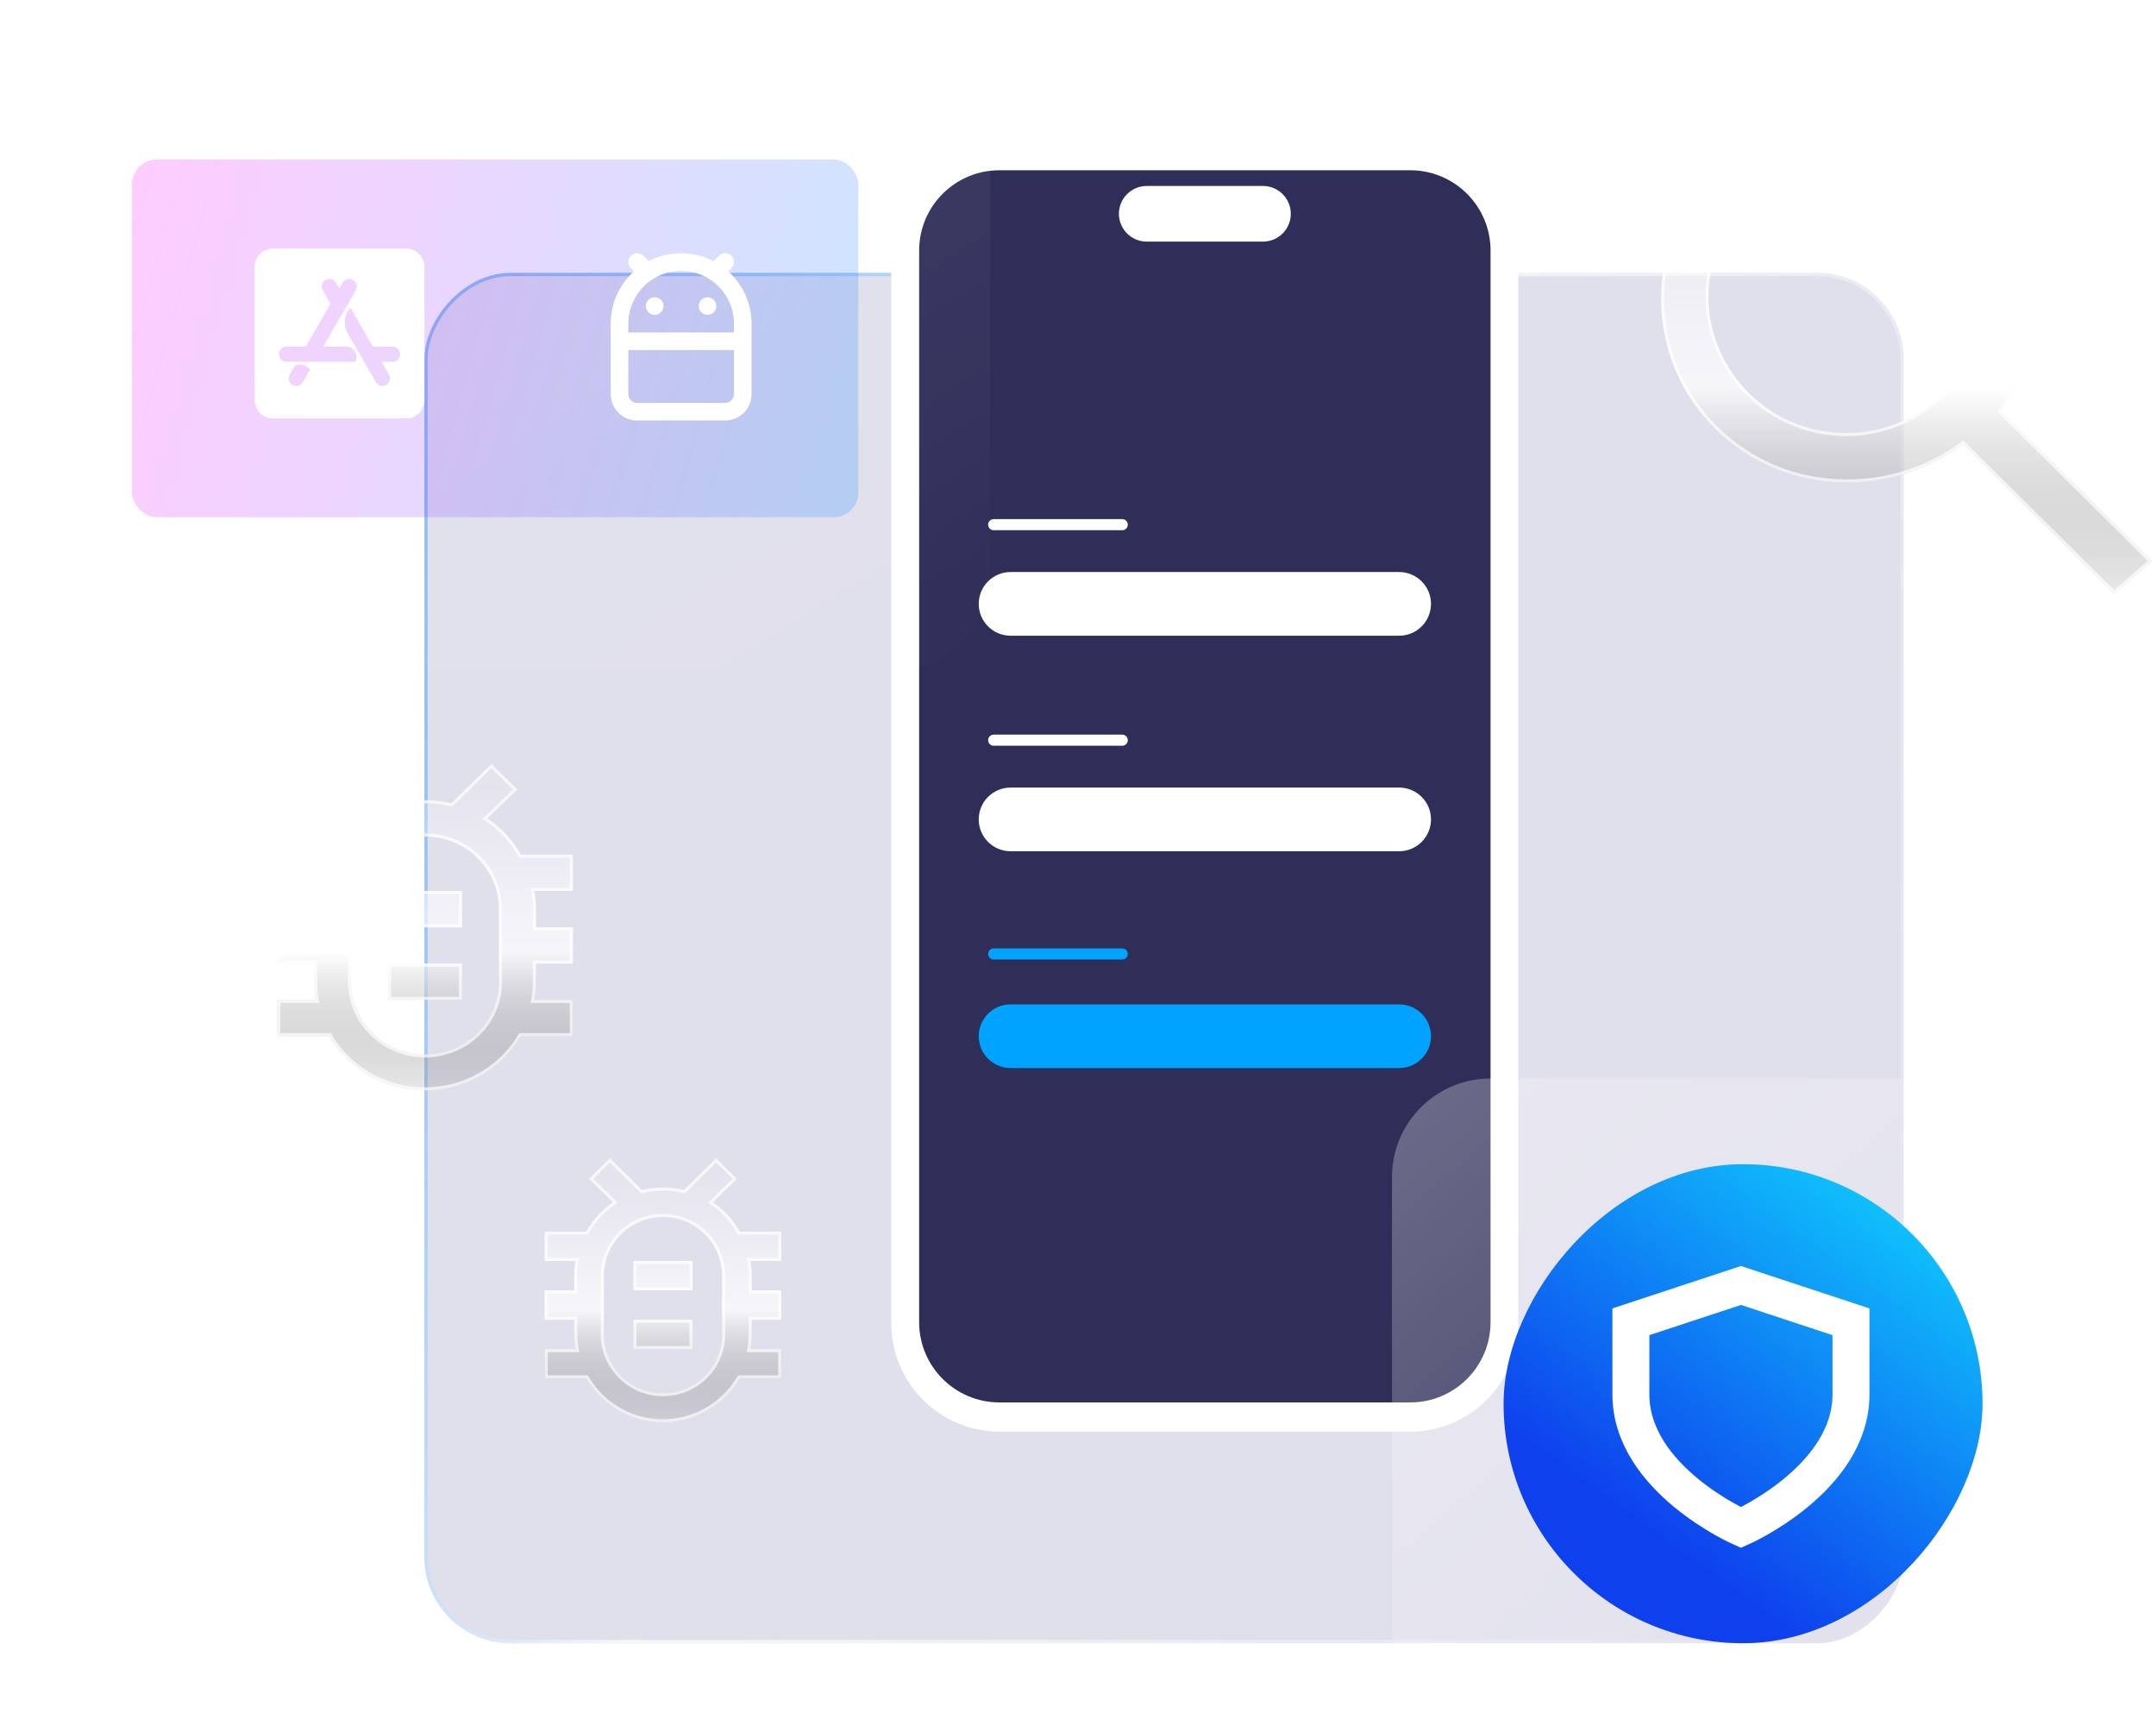 <svg width="350" height="280" viewBox="0 0 350 280" fill="none" xmlns="http://www.w3.org/2000/svg">
<g filter="url(#filter0_b_269_1486)">
<rect width="240.15" height="222.434" rx="14" transform="matrix(1 0 0 -1 68.894 266.724)" fill="#6660A0" fill-opacity="0.2"/>
<rect x="0.268" y="-0.268" width="239.614" height="221.898" rx="13.732" transform="matrix(1 0 0 -1 68.894 266.188)" stroke="url(#paint0_linear_269_1486)" stroke-width="0.536"/>
</g>
<path d="M93 138.731H84.57C83.22 136.374 81.36 134.311 79.11 132.838L84 128.154L79.77 124L73.26 130.393C70.471 129.729 67.559 129.729 64.77 130.393L58.23 124L54 128.154L58.86 132.838C56.61 134.311 54.78 136.403 53.43 138.731H45V144.623H51.27C51.09 145.595 51 146.567 51 147.569V150.515H45V156.408H51V159.354C51 160.355 51.09 161.328 51.27 162.3H45V168.192H53.43C54.612 170.2 56.186 171.958 58.062 173.368C59.937 174.777 62.077 175.81 64.359 176.406C66.641 177.003 69.02 177.152 71.361 176.844C73.702 176.537 75.958 175.779 78 174.615C80.73 173.083 83.01 170.844 84.57 168.192H93V162.3H86.73C86.91 161.328 87 160.355 87 159.354V156.408H93V150.515H87V147.569C87 146.567 86.91 145.595 86.73 144.623H93V138.731ZM81 159.354C81 162.479 79.736 165.477 77.485 167.687C75.235 169.897 72.183 171.138 69 171.138C65.817 171.138 62.765 169.897 60.515 167.687C58.264 165.477 57 162.479 57 159.354V147.569C57 144.444 58.264 141.446 60.515 139.236C62.765 137.026 65.817 135.785 69 135.785C72.183 135.785 75.235 137.026 77.485 139.236C79.736 141.446 81 144.444 81 147.569V159.354ZM75 144.623V150.515H63V144.623H75ZM63 156.408H75V162.3H63V156.408Z" fill="url(#paint1_linear_269_1486)"/>
<path d="M83.641 128.152L78.937 132.658L78.71 132.875L78.973 133.048C81.187 134.497 83.021 136.529 84.353 138.855L84.425 138.981H84.57H92.75V144.373H86.73H86.43L86.484 144.669C86.661 145.626 86.75 146.583 86.75 147.569V150.515V150.765H87H92.75V156.158H87H86.75V156.408V159.354C86.75 160.34 86.661 161.297 86.484 162.254L86.43 162.55H86.73H92.75V167.942H84.57H84.427L84.355 168.065C82.817 170.679 80.569 172.886 77.878 174.397L77.876 174.398C75.862 175.546 73.637 176.293 71.329 176.596C69.02 176.9 66.673 176.753 64.422 176.165C62.171 175.576 60.061 174.558 58.212 173.168C56.363 171.778 54.811 170.044 53.645 168.065L53.573 167.942H53.43H45.25V162.55H51.27H51.571L51.516 162.254C51.339 161.297 51.25 160.34 51.25 159.354V156.408V156.158H51H45.25V150.765H51H51.25V150.515V147.569C51.25 146.583 51.339 145.626 51.516 144.669L51.571 144.373H51.27H45.25V138.981H53.43H53.574L53.646 138.856C54.98 136.556 56.785 134.496 58.997 133.048L59.259 132.876L59.033 132.658L54.358 128.152L58.23 124.35L64.595 130.572L64.694 130.668L64.828 130.636C67.579 129.981 70.451 129.981 73.202 130.636L73.337 130.668L73.435 130.571L79.77 124.35L83.641 128.152ZM77.66 167.865C79.958 165.608 81.25 162.547 81.25 159.354V147.569C81.25 144.376 79.958 141.314 77.66 139.058C75.363 136.801 72.248 135.535 69 135.535C65.752 135.535 62.637 136.801 60.34 139.058C58.042 141.314 56.75 144.376 56.75 147.569V159.354C56.75 162.547 58.042 165.608 60.34 167.865C62.637 170.121 65.752 171.388 69 171.388C72.248 171.388 75.363 170.121 77.66 167.865ZM74.75 150.265H63.25V144.873H74.75V150.265ZM74.75 156.658V162.05H63.25V156.658H74.75Z" stroke="white" stroke-opacity="0.7" stroke-width="0.5"/>
<path d="M126.83 199.916H120.085C119.005 198.009 117.517 196.341 115.716 195.15L119.629 191.36L116.245 188L111.036 193.171C108.804 192.634 106.475 192.634 104.242 193.171L99.01 188L95.625 191.36L99.514 195.15C97.713 196.341 96.249 198.033 95.169 199.916H88.424V204.682H93.441C93.297 205.469 93.225 206.255 93.225 207.065V209.449H88.424V214.215H93.225V216.598C93.225 217.408 93.297 218.195 93.441 218.981H88.424V223.748H95.169C96.115 225.371 97.374 226.794 98.875 227.934C100.375 229.074 102.088 229.91 103.914 230.392C105.74 230.875 107.643 230.995 109.516 230.746C111.389 230.498 113.194 229.885 114.828 228.943C117.013 227.704 118.837 225.892 120.085 223.748H126.83V218.981H121.813C121.957 218.195 122.029 217.408 122.029 216.598V214.215H126.83V209.449H122.029V207.065C122.029 206.255 121.957 205.469 121.813 204.682H126.83V199.916ZM117.229 216.598C117.229 219.126 116.217 221.551 114.416 223.339C112.616 225.126 110.174 226.131 107.627 226.131C105.081 226.131 102.638 225.126 100.838 223.339C99.037 221.551 98.025 219.126 98.025 216.598V207.065C98.025 204.537 99.037 202.112 100.838 200.325C102.638 198.537 105.081 197.533 107.627 197.533C110.174 197.533 112.616 198.537 114.416 200.325C116.217 202.112 117.229 204.537 117.229 207.065V216.598ZM112.428 204.682V209.449H102.826V204.682H112.428ZM102.826 214.215H112.428V218.981H102.826V214.215Z" fill="url(#paint2_linear_269_1486)"/>
<path d="M119.272 191.358L115.543 194.97L115.319 195.186L115.578 195.358C117.342 196.526 118.805 198.163 119.868 200.039L119.939 200.166H120.085H126.58V204.432H121.813H121.514L121.568 204.727C121.709 205.499 121.779 206.27 121.779 207.065V209.449V209.699H122.029H126.58V213.965H122.029H121.779V214.215V216.598C121.779 217.393 121.709 218.165 121.568 218.936L121.514 219.231H121.813H126.58V223.498H120.085H119.941L119.869 223.622C118.643 225.728 116.851 227.508 114.705 228.725L114.703 228.726C113.098 229.652 111.324 230.254 109.483 230.499C107.643 230.743 105.772 230.625 103.977 230.15C102.183 229.676 100.501 228.855 99.026 227.735C97.552 226.615 96.314 225.217 95.385 223.622L95.313 223.498H95.169H88.674V219.231H93.441H93.741L93.687 218.936C93.545 218.165 93.475 217.393 93.475 216.598V214.215V213.965H93.225H88.674V209.699H93.225H93.475V209.449V207.065C93.475 206.27 93.545 205.499 93.687 204.727L93.741 204.432H93.441H88.674V200.166H95.169H95.314L95.386 200.04C96.45 198.185 97.89 196.524 99.652 195.358L99.91 195.187L99.688 194.97L95.982 191.359L99.01 188.352L104.067 193.349L104.166 193.447L104.301 193.415C106.495 192.886 108.784 192.886 110.977 193.415L111.113 193.447L111.212 193.349L116.245 188.352L119.272 191.358ZM114.593 223.516C116.44 221.682 117.479 219.193 117.479 216.598V207.065C117.479 204.47 116.44 201.982 114.593 200.147C112.745 198.313 110.239 197.283 107.627 197.283C105.015 197.283 102.509 198.313 100.662 200.147C98.814 201.982 97.775 204.47 97.775 207.065V216.598C97.775 219.193 98.814 221.682 100.662 223.516C102.509 225.35 105.015 226.381 107.627 226.381C110.239 226.381 112.745 225.35 114.593 223.516ZM112.178 209.199H103.076V204.932H112.178V209.199ZM112.178 214.465V218.731H103.076V214.465H112.178Z" stroke="white" stroke-opacity="0.7" stroke-width="0.5"/>
<path d="M228.911 232.395H162.273C152.58 232.395 144.695 224.51 144.695 214.817V40.8C144.695 31.107 152.58 23.223 162.273 23.223H228.911C238.604 23.223 246.488 31.107 246.488 40.8V214.817C246.488 224.51 238.604 232.395 228.911 232.395Z" fill="white"/>
<path d="M228.96 227.636H162.225C155.051 227.636 149.213 221.798 149.213 214.624V40.651C149.213 33.478 155.051 27.639 162.225 27.639H228.96C236.133 27.639 241.972 33.478 241.972 40.651V214.624C241.972 221.798 236.133 227.636 228.96 227.636Z" fill="#151545" fill-opacity="0.89"/>
<path d="M205.029 39.219H186.157C183.666 39.219 181.641 37.194 181.641 34.703C181.641 32.211 183.666 30.186 186.157 30.186H205.029C207.52 30.186 209.546 32.211 209.546 34.703C209.546 37.194 207.52 39.219 205.029 39.219Z" fill="white"/>
<path d="M227.134 163.03H164.054C161.199 163.03 158.885 165.343 158.885 168.197C158.885 171.051 161.199 173.364 164.054 173.364H227.134C229.989 173.364 232.303 171.051 232.303 168.197C232.303 165.343 229.989 163.03 227.134 163.03Z" fill="#00A3FF"/>
<path d="M182.183 153.946H161.311C160.813 153.946 160.41 154.349 160.41 154.847C160.41 155.344 160.813 155.747 161.311 155.747H182.183C182.681 155.747 183.084 155.344 183.084 154.847C183.084 154.349 182.681 153.946 182.183 153.946Z" fill="#00A3FF"/>
<path d="M227.134 127.838H164.054C161.199 127.838 158.885 130.151 158.885 133.005C158.885 135.859 161.199 138.173 164.054 138.173H227.134C229.989 138.173 232.303 135.859 232.303 133.005C232.303 130.151 229.989 127.838 227.134 127.838Z" fill="white"/>
<path d="M182.183 119.246H161.311C160.813 119.246 160.41 119.649 160.41 120.147C160.41 120.644 160.813 121.047 161.311 121.047H182.183C182.681 121.047 183.084 120.644 183.084 120.147C183.084 119.649 182.681 119.246 182.183 119.246Z" fill="white"/>
<path d="M227.134 92.852H164.054C161.199 92.852 158.885 95.166 158.885 98.02C158.885 100.873 161.199 103.187 164.054 103.187H227.134C229.989 103.187 232.303 100.873 232.303 98.02C232.303 95.166 229.989 92.852 227.134 92.852Z" fill="white"/>
<path d="M182.183 84.264H161.311C160.813 84.264 160.41 84.667 160.41 85.164C160.41 85.662 160.813 86.065 161.311 86.065H182.183C182.681 86.065 183.084 85.662 183.084 85.164C183.084 84.667 182.681 84.264 182.183 84.264Z" fill="white"/>
<g filter="url(#filter1_b_269_1486)">
<rect width="160.771" height="108.967" rx="16" fill="url(#paint3_linear_269_1486)" fill-opacity="0.12"/>
</g>
<rect opacity="0.2" x="21.438" y="25.902" width="117.899" height="58.056" rx="4" fill="url(#paint4_linear_269_1486)"/>
<path d="M110.573 41.103C112.474 41.103 114.266 41.566 115.842 42.388L116.708 41.522C116.84 41.386 116.998 41.277 117.172 41.202C117.347 41.127 117.534 41.088 117.724 41.086C117.914 41.084 118.102 41.12 118.277 41.192C118.453 41.264 118.613 41.37 118.747 41.505C118.881 41.639 118.987 41.798 119.059 41.974C119.131 42.15 119.167 42.338 119.165 42.527C119.164 42.717 119.124 42.905 119.049 43.079C118.974 43.253 118.865 43.411 118.729 43.543L118.229 44.043C119.419 45.114 120.371 46.424 121.022 47.887C121.673 49.351 122.008 50.935 122.006 52.536V63.969C122.006 65.106 121.554 66.196 120.75 67C119.946 67.804 118.856 68.256 117.719 68.256H103.428C102.291 68.256 101.2 67.804 100.396 67C99.592 66.196 99.141 65.106 99.141 63.969V52.536C99.139 50.935 99.475 49.351 100.126 47.888C100.777 46.425 101.728 45.115 102.919 44.044L102.418 43.544C102.149 43.276 101.999 42.913 101.998 42.534C101.998 42.155 102.149 41.791 102.417 41.523C102.685 41.255 103.048 41.104 103.427 41.104C103.806 41.104 104.17 41.254 104.438 41.522L105.304 42.388C106.931 41.542 108.739 41.101 110.573 41.103ZM119.148 56.823H101.999V63.969C101.999 64.348 102.149 64.711 102.417 64.979C102.685 65.247 103.049 65.398 103.428 65.398H117.719C118.098 65.398 118.461 65.247 118.729 64.979C118.997 64.711 119.148 64.348 119.148 63.969V56.823ZM110.573 43.962C108.355 43.962 106.223 44.821 104.625 46.36C103.027 47.899 102.088 49.998 102.005 52.215L101.999 52.536V53.965H119.148V52.536C119.148 50.262 118.244 48.081 116.636 46.473C115.028 44.865 112.847 43.962 110.573 43.962ZM106.286 48.249C106.665 48.249 107.029 48.4 107.297 48.667C107.565 48.935 107.715 49.299 107.715 49.678C107.715 50.057 107.565 50.42 107.297 50.688C107.029 50.956 106.665 51.107 106.286 51.107C105.907 51.107 105.544 50.956 105.276 50.688C105.008 50.42 104.857 50.057 104.857 49.678C104.857 49.299 105.008 48.935 105.276 48.667C105.544 48.4 105.907 48.249 106.286 48.249ZM114.86 48.249C115.24 48.249 115.603 48.4 115.871 48.667C116.139 48.935 116.29 49.299 116.29 49.678C116.29 50.057 116.139 50.42 115.871 50.688C115.603 50.956 115.24 51.107 114.86 51.107C114.481 51.107 114.118 50.956 113.85 50.688C113.582 50.42 113.431 50.057 113.431 49.678C113.431 49.299 113.582 48.935 113.85 48.667C114.118 48.4 114.481 48.249 114.86 48.249Z" fill="white"/>
<g filter="url(#filter2_b_269_1486)">
<rect x="225.973" y="175.062" width="110.878" height="104.938" rx="16" fill="url(#paint5_linear_269_1486)" fill-opacity="0.3"/>
</g>
<g filter="url(#filter3_b_269_1486)">
<rect width="77.754" height="77.754" rx="38.877" transform="matrix(1 0 0 -1 244.086 266.724)" fill="url(#paint6_linear_269_1486)"/>
</g>
<path d="M264.756 226.34C264.756 240.094 282.619 247.954 282.619 247.954C282.619 247.954 300.483 240.094 300.483 226.34V214.55L282.619 208.655L264.756 214.55V226.34Z" stroke="white" stroke-width="6"/>
<path d="M343.169 96.454L318.67 72.129C313.276 76.13 306.727 78.298 299.994 78.314H299.987L299.63 78.317C291.686 78.317 284.067 75.184 278.449 69.606C272.832 64.029 269.676 56.464 269.676 48.576L269.679 48.202V48.222C269.679 40.131 272.916 32.372 278.678 26.651C284.44 20.93 292.255 17.716 300.403 17.716C308.552 17.716 316.367 20.93 322.129 26.651C327.891 32.372 331.128 40.131 331.128 48.222C331.042 54.935 328.842 61.454 324.836 66.864L324.899 66.775L349.398 91.099L343.169 96.454ZM300.403 25.958C294.488 25.768 288.739 27.917 284.419 31.933C280.098 35.95 277.561 41.505 277.363 47.378C277.165 53.251 279.324 58.962 283.365 63.255C287.405 67.549 292.997 70.075 298.912 70.277C304.827 70.48 310.581 68.343 314.91 64.335C319.239 60.328 321.788 54.779 321.999 48.906C322.209 43.033 320.063 37.318 316.032 33.016C312 28.713 306.414 26.176 300.499 25.961L300.403 25.958Z" fill="url(#paint7_linear_269_1486)"/>
<path d="M269.926 48.576L269.929 48.222H269.929C269.929 40.198 273.139 32.502 278.854 26.828C284.569 21.154 292.321 17.966 300.403 17.966C308.486 17.966 316.238 21.154 321.953 26.828C327.667 32.502 330.877 40.197 330.878 48.22C330.794 54.748 328.696 61.091 324.87 66.394L324.866 66.39L324.695 66.63L324.635 66.715L324.632 66.719L324.82 66.855L324.723 66.952L349.03 91.086L343.181 96.114L318.846 71.952L318.694 71.801L318.521 71.929C313.17 75.897 306.673 78.048 299.993 78.064L299.987 78.064L299.985 78.064L299.63 78.067C299.63 78.067 299.629 78.067 299.629 78.067C291.751 78.067 284.196 74.959 278.625 69.429C273.055 63.898 269.926 56.398 269.926 48.577C269.926 48.577 269.926 48.576 269.926 48.576ZM300.412 25.708L300.411 25.708C294.43 25.516 288.617 27.689 284.248 31.75C279.88 35.812 277.313 41.43 277.113 47.37C276.913 53.309 279.097 59.085 283.183 63.427C287.269 67.769 292.923 70.322 298.904 70.527C304.884 70.732 310.702 68.571 315.08 64.519C319.457 60.467 322.036 54.854 322.249 48.915C322.461 42.976 320.291 37.196 316.214 32.845C312.137 28.494 306.488 25.929 300.508 25.711L300.508 25.711L300.412 25.708Z" stroke="white" stroke-opacity="0.7" stroke-width="0.5"/>
<path d="M65.943 40.353H44.291C42.661 40.353 41.338 41.676 41.338 43.306V64.959C41.338 66.588 42.661 67.911 44.291 67.911H65.943C67.573 67.911 68.896 66.588 68.896 64.959V43.306C68.896 41.676 67.573 40.353 65.943 40.353ZM49.151 62.036C48.987 62.319 48.719 62.524 48.404 62.609C48.089 62.693 47.754 62.648 47.472 62.485C47.189 62.322 46.984 62.053 46.899 61.739C46.815 61.424 46.86 61.088 47.023 60.806L47.903 59.286C48.893 58.985 49.705 59.219 50.339 59.987L49.151 62.036ZM57.695 58.721H46.505C45.828 58.721 45.275 58.167 45.275 57.491C45.275 56.815 45.829 56.261 46.505 56.261H49.643L53.665 49.298L52.404 47.12C52.242 46.838 52.198 46.503 52.282 46.188C52.367 45.874 52.572 45.605 52.853 45.441C53.136 45.279 53.471 45.235 53.785 45.319C54.1 45.404 54.369 45.609 54.532 45.89L55.08 46.837L55.627 45.89C55.708 45.751 55.815 45.628 55.943 45.53C56.071 45.432 56.218 45.36 56.373 45.318C56.529 45.276 56.692 45.266 56.852 45.287C57.012 45.308 57.166 45.361 57.306 45.441C57.446 45.522 57.568 45.63 57.666 45.758C57.764 45.886 57.836 46.032 57.878 46.188C57.92 46.344 57.93 46.507 57.909 46.667C57.888 46.827 57.836 46.981 57.755 47.12L52.477 56.262H56.297C57.539 56.262 58.235 57.72 57.694 58.722L57.695 58.721ZM63.729 58.721H61.944L63.15 60.807C63.489 61.398 63.285 62.149 62.701 62.486C62.111 62.825 61.36 62.621 61.022 62.037C58.999 58.538 57.485 55.905 56.47 54.158C55.443 52.373 56.175 50.59 56.907 49.988C57.713 51.384 58.919 53.476 60.53 56.262H63.729C64.055 56.262 64.368 56.392 64.599 56.622C64.83 56.853 64.959 57.166 64.959 57.492C64.959 57.819 64.83 58.132 64.599 58.362C64.368 58.593 64.055 58.721 63.729 58.721Z" fill="white"/>
<defs>
<filter id="filter0_b_269_1486" x="34.609" y="10.004" width="308.721" height="291.006" filterUnits="userSpaceOnUse" color-interpolation-filters="sRGB">
<feFlood flood-opacity="0" result="BackgroundImageFix"/>
<feGaussianBlur in="BackgroundImageFix" stdDeviation="17.143"/>
<feComposite in2="SourceAlpha" operator="in" result="effect1_backgroundBlur_269_1486"/>
<feBlend mode="normal" in="SourceGraphic" in2="effect1_backgroundBlur_269_1486" result="shape"/>
</filter>
<filter id="filter1_b_269_1486" x="-4" y="-4" width="168.771" height="116.967" filterUnits="userSpaceOnUse" color-interpolation-filters="sRGB">
<feFlood flood-opacity="0" result="BackgroundImageFix"/>
<feGaussianBlur in="BackgroundImageFix" stdDeviation="2"/>
<feComposite in2="SourceAlpha" operator="in" result="effect1_backgroundBlur_269_1486"/>
<feBlend mode="normal" in="SourceGraphic" in2="effect1_backgroundBlur_269_1486" result="shape"/>
</filter>
<filter id="filter2_b_269_1486" x="221.973" y="171.062" width="118.878" height="112.938" filterUnits="userSpaceOnUse" color-interpolation-filters="sRGB">
<feFlood flood-opacity="0" result="BackgroundImageFix"/>
<feGaussianBlur in="BackgroundImageFix" stdDeviation="2"/>
<feComposite in2="SourceAlpha" operator="in" result="effect1_backgroundBlur_269_1486"/>
<feBlend mode="normal" in="SourceGraphic" in2="effect1_backgroundBlur_269_1486" result="shape"/>
</filter>
<filter id="filter3_b_269_1486" x="239.8" y="184.685" width="86.325" height="86.325" filterUnits="userSpaceOnUse" color-interpolation-filters="sRGB">
<feFlood flood-opacity="0" result="BackgroundImageFix"/>
<feGaussianBlur in="BackgroundImageFix" stdDeviation="2.143"/>
<feComposite in2="SourceAlpha" operator="in" result="effect1_backgroundBlur_269_1486"/>
<feBlend mode="normal" in="SourceGraphic" in2="effect1_backgroundBlur_269_1486" result="shape"/>
</filter>
<linearGradient id="paint0_linear_269_1486" x1="0" y1="222.434" x2="279.285" y2="87.218" gradientUnits="userSpaceOnUse">
<stop stop-color="#0084FF" stop-opacity="0.4"/>
<stop offset="0.407" stop-color="white" stop-opacity="0.726"/>
<stop offset="1" stop-color="white" stop-opacity="0"/>
</linearGradient>
<linearGradient id="paint1_linear_269_1486" x1="69.012" y1="126.988" x2="69.012" y2="182.141" gradientUnits="userSpaceOnUse">
<stop stop-color="white" stop-opacity="0.12"/>
<stop offset="0.5" stop-color="white" stop-opacity="0.73"/>
<stop offset="1" stop-color="#353535" stop-opacity="0"/>
</linearGradient>
<linearGradient id="paint2_linear_269_1486" x1="107.636" y1="190.417" x2="107.636" y2="235.031" gradientUnits="userSpaceOnUse">
<stop stop-color="white" stop-opacity="0.12"/>
<stop offset="0.5" stop-color="white" stop-opacity="0.73"/>
<stop offset="1" stop-color="#353535" stop-opacity="0"/>
</linearGradient>
<linearGradient id="paint3_linear_269_1486" x1="-5.296" y1="1.19995e-07" x2="92.387" y2="155.475" gradientUnits="userSpaceOnUse">
<stop stop-color="white"/>
<stop offset="1" stop-color="white" stop-opacity="0"/>
</linearGradient>
<linearGradient id="paint4_linear_269_1486" x1="23.127" y1="25.902" x2="145.697" y2="60.83" gradientUnits="userSpaceOnUse">
<stop stop-color="#FA00FF"/>
<stop offset="1" stop-color="#0084FF"/>
</linearGradient>
<linearGradient id="paint5_linear_269_1486" x1="222.32" y1="175.062" x2="325.847" y2="293.066" gradientUnits="userSpaceOnUse">
<stop stop-color="white"/>
<stop offset="1" stop-color="white" stop-opacity="0"/>
</linearGradient>
<linearGradient id="paint6_linear_269_1486" x1="75.569" y1="73.268" x2="15.071" y2="-9.903" gradientUnits="userSpaceOnUse">
<stop offset="0.001" stop-color="#0FD3FE"/>
<stop offset="0.73" stop-color="#0E41ED"/>
</linearGradient>
<linearGradient id="paint7_linear_269_1486" x1="309.556" y1="22.155" x2="309.556" y2="104.091" gradientUnits="userSpaceOnUse">
<stop stop-color="white" stop-opacity="0.12"/>
<stop offset="0.5" stop-color="white" stop-opacity="0.73"/>
<stop offset="1" stop-color="#353535" stop-opacity="0"/>
</linearGradient>
</defs>
</svg>

